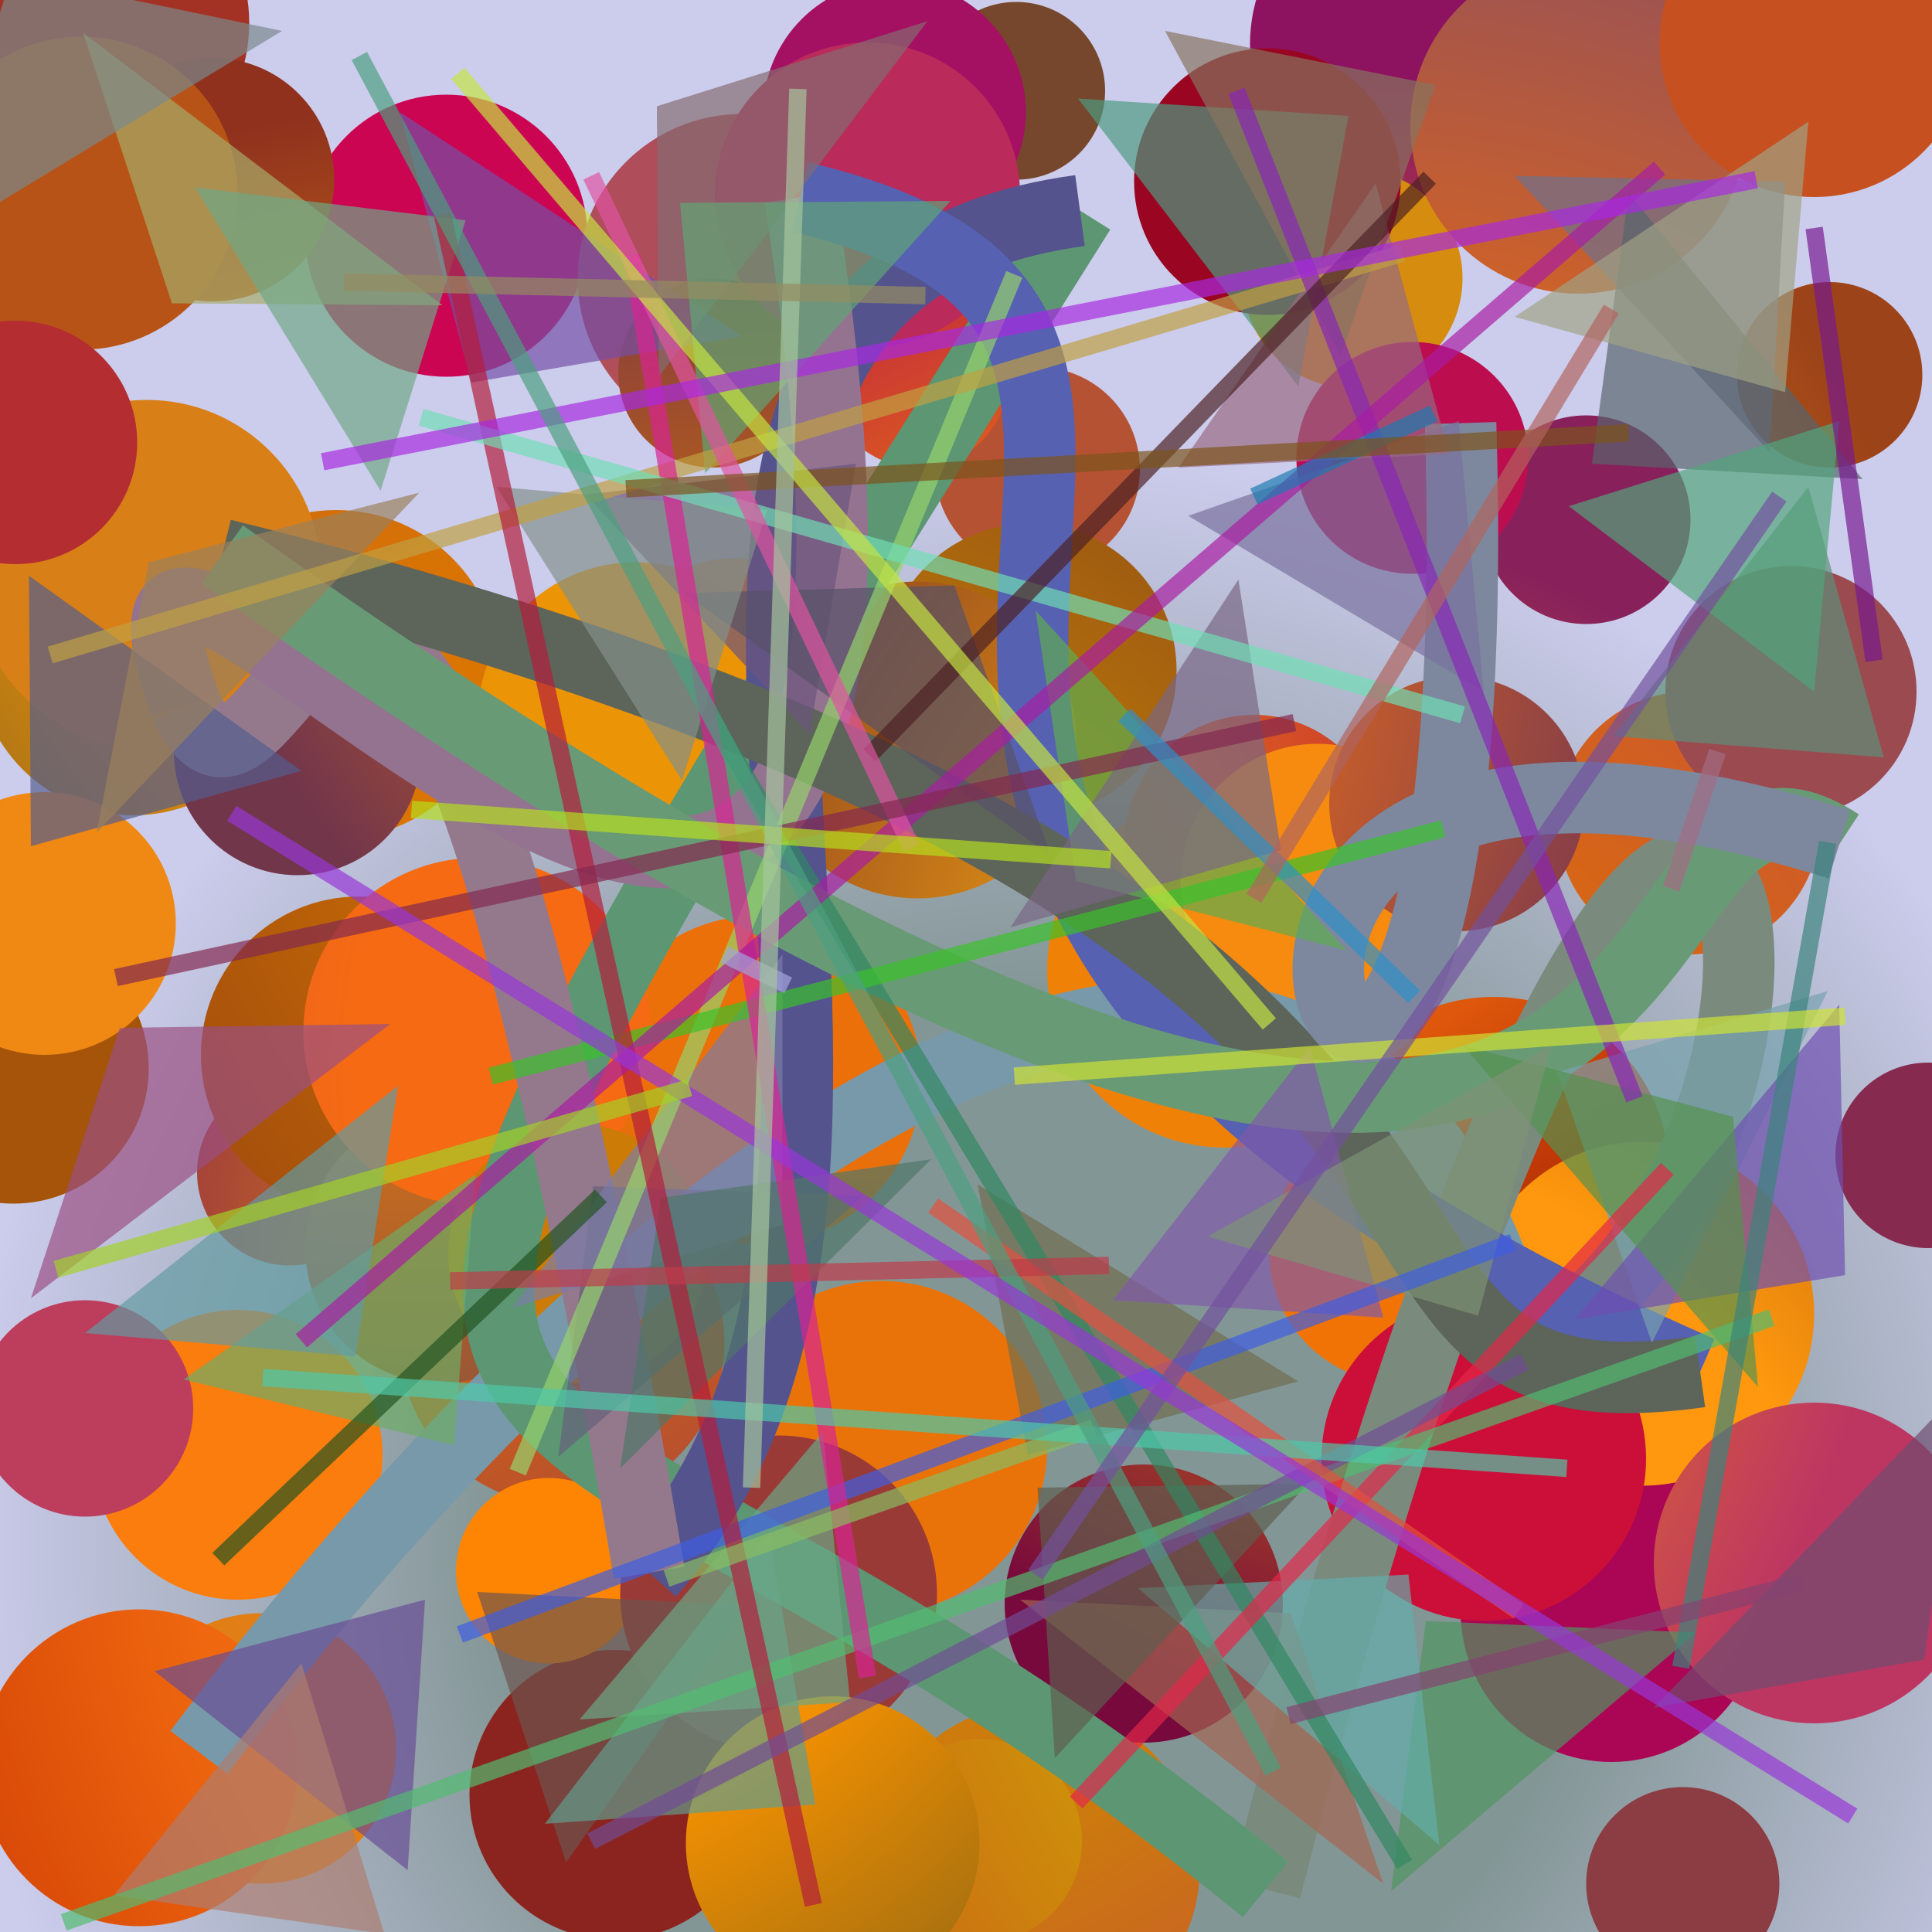 <?xml version="1.0" encoding="UTF-8"?>
<svg xmlns="http://www.w3.org/2000/svg" xmlns:xlink="http://www.w3.org/1999/xlink" width="500pt" height="500pt" viewBox="0 0 500 500" version="1.1">
<defs>
<radialGradient id="radial0" gradientUnits="userSpaceOnUse" cx="0.542" cy="0.796" fx="0.542" fy="0.796" r="0.6" gradientTransform="matrix(500,0,0,500,0,0)">
<stop offset="0.467" style="stop-color:rgb(51.5%,58.8%,58.7%);stop-opacity:1;"/>
<stop offset="0.933" style="stop-color:rgb(80%,80%,92.7%);stop-opacity:1;"/>
</radialGradient>
<radialGradient id="radial1" gradientUnits="userSpaceOnUse" cx="0.564" cy="0.22" fx="0.564" fy="0.22" r="0.6" gradientTransform="matrix(500,0,0,500,0,0)">
<stop offset="0.467" style="stop-color:rgb(97.1%,44.7%,6.1%);stop-opacity:1;"/>
<stop offset="0.933" style="stop-color:rgb(60%,6.7%,0.5%);stop-opacity:1;"/>
</radialGradient>
<radialGradient id="radial2" gradientUnits="userSpaceOnUse" cx="0.289" cy="0.673" fx="0.289" fy="0.673" r="0.6" gradientTransform="matrix(500,0,0,500,0,0)">
<stop offset="0.467" style="stop-color:rgb(98.3%,49.1%,5.3%);stop-opacity:1;"/>
<stop offset="0.933" style="stop-color:rgb(78.8%,6.3%,9.8%);stop-opacity:1;"/>
</radialGradient>
<radialGradient id="radial3" gradientUnits="userSpaceOnUse" cx="0.613" cy="0.571" fx="0.613" fy="0.571" r="0.6" gradientTransform="matrix(500,0,0,500,0,0)">
<stop offset="0.467" style="stop-color:rgb(93.9%,50.6%,2.7%);stop-opacity:1;"/>
<stop offset="0.933" style="stop-color:rgb(70.4%,21.9%,27.3%);stop-opacity:1;"/>
</radialGradient>
<radialGradient id="radial4" gradientUnits="userSpaceOnUse" cx="0.873" cy="0.605" fx="0.873" fy="0.605" r="0.6" gradientTransform="matrix(500,0,0,500,0,0)">
<stop offset="0.467" style="stop-color:rgb(94.6%,45%,1.9%);stop-opacity:1;"/>
<stop offset="0.933" style="stop-color:rgb(48%,27.9%,34.2%);stop-opacity:1;"/>
</radialGradient>
<radialGradient id="radial5" gradientUnits="userSpaceOnUse" cx="0.49" cy="0.8" fx="0.49" fy="0.8" r="0.6" gradientTransform="matrix(500,0,0,500,0,0)">
<stop offset="0.467" style="stop-color:rgb(98.6%,47.9%,3.8%);stop-opacity:1;"/>
<stop offset="0.933" style="stop-color:rgb(64.3%,19.6%,14.2%);stop-opacity:1;"/>
</radialGradient>
<radialGradient id="radial6" gradientUnits="userSpaceOnUse" cx="0.568" cy="0.81" fx="0.568" fy="0.81" r="0.6" gradientTransform="matrix(500,0,0,500,0,0)">
<stop offset="0.467" style="stop-color:rgb(95.1%,41.7%,8.8%);stop-opacity:1;"/>
<stop offset="0.933" style="stop-color:rgb(53.2%,13%,35.8%);stop-opacity:1;"/>
</radialGradient>
<radialGradient id="radial7" gradientUnits="userSpaceOnUse" cx="0.411" cy="0.694" fx="0.411" fy="0.694" r="0.6" gradientTransform="matrix(500,0,0,500,0,0)">
<stop offset="0.467" style="stop-color:rgb(80%,48.3%,4.7%);stop-opacity:1;"/>
<stop offset="0.933" style="stop-color:rgb(77.2%,25.9%,28.1%);stop-opacity:1;"/>
</radialGradient>
<radialGradient id="radial8" gradientUnits="userSpaceOnUse" cx="0.303" cy="0.614" fx="0.303" fy="0.614" r="0.6" gradientTransform="matrix(500,0,0,500,0,0)">
<stop offset="0.467" style="stop-color:rgb(92.8%,51.7%,5.8%);stop-opacity:1;"/>
<stop offset="0.933" style="stop-color:rgb(74.6%,12.2%,22.7%);stop-opacity:1;"/>
</radialGradient>
<radialGradient id="radial9" gradientUnits="userSpaceOnUse" cx="0.526" cy="0.676" fx="0.526" fy="0.676" r="0.6" gradientTransform="matrix(500,0,0,500,0,0)">
<stop offset="0.467" style="stop-color:rgb(82.1%,49.7%,7.9%);stop-opacity:1;"/>
<stop offset="0.933" style="stop-color:rgb(50.3%,6%,34.4%);stop-opacity:1;"/>
</radialGradient>
<radialGradient id="radial10" gradientUnits="userSpaceOnUse" cx="0.482" cy="0.307" fx="0.482" fy="0.307" r="0.6" gradientTransform="matrix(500,0,0,500,0,0)">
<stop offset="0.467" style="stop-color:rgb(85.5%,54.1%,9.4%);stop-opacity:1;"/>
<stop offset="0.933" style="stop-color:rgb(66.9%,1.8%,33.5%);stop-opacity:1;"/>
</radialGradient>
<radialGradient id="radial11" gradientUnits="userSpaceOnUse" cx="0.758" cy="0.227" fx="0.758" fy="0.227" r="0.6" gradientTransform="matrix(500,0,0,500,0,0)">
<stop offset="0.467" style="stop-color:rgb(87.4%,59.3%,4.7%);stop-opacity:1;"/>
<stop offset="0.933" style="stop-color:rgb(54.1%,10.6%,8.1%);stop-opacity:1;"/>
</radialGradient>
<radialGradient id="radial12" gradientUnits="userSpaceOnUse" cx="0.769" cy="0.231" fx="0.769" fy="0.231" r="0.6" gradientTransform="matrix(500,0,0,500,0,0)">
<stop offset="0.467" style="stop-color:rgb(98.9%,41.7%,2.2%);stop-opacity:1;"/>
<stop offset="0.933" style="stop-color:rgb(54.7%,14%,11.6%);stop-opacity:1;"/>
</radialGradient>
<radialGradient id="radial13" gradientUnits="userSpaceOnUse" cx="0.584" cy="0.719" fx="0.584" fy="0.719" r="0.6" gradientTransform="matrix(500,0,0,500,0,0)">
<stop offset="0.467" style="stop-color:rgb(86.1%,42%,4.6%);stop-opacity:1;"/>
<stop offset="0.933" style="stop-color:rgb(78%,32.6%,22%);stop-opacity:1;"/>
</radialGradient>
<radialGradient id="radial14" gradientUnits="userSpaceOnUse" cx="0.68" cy="0.876" fx="0.68" fy="0.876" r="0.6" gradientTransform="matrix(500,0,0,500,0,0)">
<stop offset="0.467" style="stop-color:rgb(100%,59.6%,5.3%);stop-opacity:1;"/>
<stop offset="0.933" style="stop-color:rgb(53.3%,24.3%,6.1%);stop-opacity:1;"/>
</radialGradient>
<radialGradient id="radial15" gradientUnits="userSpaceOnUse" cx="0.597" cy="0.724" fx="0.597" fy="0.724" r="0.6" gradientTransform="matrix(500,0,0,500,0,0)">
<stop offset="0.467" style="stop-color:rgb(99.5%,59.7%,6.1%);stop-opacity:1;"/>
<stop offset="0.933" style="stop-color:rgb(79.6%,2.1%,32.1%);stop-opacity:1;"/>
</radialGradient>
<radialGradient id="radial16" gradientUnits="userSpaceOnUse" cx="0.328" cy="0.344" fx="0.328" fy="0.344" r="0.6" gradientTransform="matrix(500,0,0,500,0,0)">
<stop offset="0.467" style="stop-color:rgb(80.8%,46.9%,6.7%);stop-opacity:1;"/>
<stop offset="0.933" style="stop-color:rgb(58.8%,16.1%,9.5%);stop-opacity:1;"/>
</radialGradient>
<radialGradient id="radial17" gradientUnits="userSpaceOnUse" cx="0.734" cy="0.551" fx="0.734" fy="0.551" r="0.6" gradientTransform="matrix(500,0,0,500,0,0)">
<stop offset="0.467" style="stop-color:rgb(90.7%,48.7%,0.2%);stop-opacity:1;"/>
<stop offset="0.933" style="stop-color:rgb(68.6%,30.3%,35.6%);stop-opacity:1;"/>
</radialGradient>
<radialGradient id="radial18" gradientUnits="userSpaceOnUse" cx="0.761" cy="0.881" fx="0.761" fy="0.881" r="0.6" gradientTransform="matrix(500,0,0,500,0,0)">
<stop offset="0.467" style="stop-color:rgb(87.2%,50.2%,4.4%);stop-opacity:1;"/>
<stop offset="0.933" style="stop-color:rgb(46.3%,27.8%,17.1%);stop-opacity:1;"/>
</radialGradient>
<radialGradient id="radial19" gradientUnits="userSpaceOnUse" cx="0.757" cy="0.603" fx="0.757" fy="0.603" r="0.6" gradientTransform="matrix(500,0,0,500,0,0)">
<stop offset="0.467" style="stop-color:rgb(86%,54.2%,7.8%);stop-opacity:1;"/>
<stop offset="0.933" style="stop-color:rgb(55.3%,7.5%,38.2%);stop-opacity:1;"/>
</radialGradient>
<radialGradient id="radial20" gradientUnits="userSpaceOnUse" cx="0.332" cy="0.583" fx="0.332" fy="0.583" r="0.6" gradientTransform="matrix(500,0,0,500,0,0)">
<stop offset="0.467" style="stop-color:rgb(85.5%,45.7%,0.5%);stop-opacity:1;"/>
<stop offset="0.933" style="stop-color:rgb(75.1%,37.6%,12.9%);stop-opacity:1;"/>
</radialGradient>
<radialGradient id="radial21" gradientUnits="userSpaceOnUse" cx="0.528" cy="0.258" fx="0.528" fy="0.258" r="0.6" gradientTransform="matrix(500,0,0,500,0,0)">
<stop offset="0.467" style="stop-color:rgb(84%,54.8%,5.6%);stop-opacity:1;"/>
<stop offset="0.933" style="stop-color:rgb(57.9%,37.8%,34.6%);stop-opacity:1;"/>
</radialGradient>
<radialGradient id="radial22" gradientUnits="userSpaceOnUse" cx="0.469" cy="0.315" fx="0.469" fy="0.315" r="0.6" gradientTransform="matrix(500,0,0,500,0,0)">
<stop offset="0.467" style="stop-color:rgb(92%,43.8%,4.1%);stop-opacity:1;"/>
<stop offset="0.933" style="stop-color:rgb(71.3%,39.7%,11.4%);stop-opacity:1;"/>
</radialGradient>
<radialGradient id="radial23" gradientUnits="userSpaceOnUse" cx="0.766" cy="0.84" fx="0.766" fy="0.84" r="0.6" gradientTransform="matrix(500,0,0,500,0,0)">
<stop offset="0.467" style="stop-color:rgb(85.6%,55.8%,5.1%);stop-opacity:1;"/>
<stop offset="0.933" style="stop-color:rgb(64.7%,32.8%,3.4%);stop-opacity:1;"/>
</radialGradient>
<radialGradient id="radial24" gradientUnits="userSpaceOnUse" cx="0.823" cy="0.347" fx="0.823" fy="0.347" r="0.6" gradientTransform="matrix(500,0,0,500,0,0)">
<stop offset="0.467" style="stop-color:rgb(84.3%,51.9%,4.5%);stop-opacity:1;"/>
<stop offset="0.933" style="stop-color:rgb(46.6%,3.6%,23.4%);stop-opacity:1;"/>
</radialGradient>
<radialGradient id="radial25" gradientUnits="userSpaceOnUse" cx="0.292" cy="0.448" fx="0.292" fy="0.448" r="0.6" gradientTransform="matrix(500,0,0,500,0,0)">
<stop offset="0.467" style="stop-color:rgb(95.8%,58.6%,5.8%);stop-opacity:1;"/>
<stop offset="0.933" style="stop-color:rgb(58.3%,5.4%,38.9%);stop-opacity:1;"/>
</radialGradient>
<radialGradient id="radial26" gradientUnits="userSpaceOnUse" cx="0.697" cy="0.496" fx="0.697" fy="0.496" r="0.6" gradientTransform="matrix(500,0,0,500,0,0)">
<stop offset="0.467" style="stop-color:rgb(88.7%,40.6%,9.5%);stop-opacity:1;"/>
<stop offset="0.933" style="stop-color:rgb(58.8%,31.7%,34.3%);stop-opacity:1;"/>
</radialGradient>
<radialGradient id="radial27" gradientUnits="userSpaceOnUse" cx="0.573" cy="0.741" fx="0.573" fy="0.741" r="0.6" gradientTransform="matrix(500,0,0,500,0,0)">
<stop offset="0.467" style="stop-color:rgb(91.4%,45%,3.6%);stop-opacity:1;"/>
<stop offset="0.933" style="stop-color:rgb(52.5%,28.7%,16.5%);stop-opacity:1;"/>
</radialGradient>
<radialGradient id="radial28" gradientUnits="userSpaceOnUse" cx="0.257" cy="0.612" fx="0.257" fy="0.612" r="0.6" gradientTransform="matrix(500,0,0,500,0,0)">
<stop offset="0.467" style="stop-color:rgb(94.8%,59.5%,7.3%);stop-opacity:1;"/>
<stop offset="0.933" style="stop-color:rgb(56.2%,19.4%,11.5%);stop-opacity:1;"/>
</radialGradient>
<radialGradient id="radial29" gradientUnits="userSpaceOnUse" cx="0.123" cy="0.364" fx="0.123" fy="0.364" r="0.6" gradientTransform="matrix(500,0,0,500,0,0)">
<stop offset="0.467" style="stop-color:rgb(87.6%,41.1%,0.3%);stop-opacity:1;"/>
<stop offset="0.933" style="stop-color:rgb(62.1%,26%,29.7%);stop-opacity:1;"/>
</radialGradient>
<radialGradient id="radial30" gradientUnits="userSpaceOnUse" cx="0.255" cy="0.738" fx="0.255" fy="0.738" r="0.6" gradientTransform="matrix(500,0,0,500,0,0)">
<stop offset="0.467" style="stop-color:rgb(88.4%,49.5%,8.5%);stop-opacity:1;"/>
<stop offset="0.933" style="stop-color:rgb(47.2%,7.8%,22.9%);stop-opacity:1;"/>
</radialGradient>
<radialGradient id="radial31" gradientUnits="userSpaceOnUse" cx="0.365" cy="0.149" fx="0.365" fy="0.149" r="0.6" gradientTransform="matrix(500,0,0,500,0,0)">
<stop offset="0.467" style="stop-color:rgb(98.6%,58.6%,1.6%);stop-opacity:1;"/>
<stop offset="0.933" style="stop-color:rgb(49.4%,38.2%,13.1%);stop-opacity:1;"/>
</radialGradient>
<radialGradient id="radial32" gradientUnits="userSpaceOnUse" cx="0.466" cy="0.477" fx="0.466" fy="0.477" r="0.6" gradientTransform="matrix(500,0,0,500,0,0)">
<stop offset="0.467" style="stop-color:rgb(93.4%,57.6%,4.5%);stop-opacity:1;"/>
<stop offset="0.933" style="stop-color:rgb(61.4%,26.2%,10%);stop-opacity:1;"/>
</radialGradient>
<radialGradient id="radial33" gradientUnits="userSpaceOnUse" cx="0.221" cy="0.755" fx="0.221" fy="0.755" r="0.6" gradientTransform="matrix(500,0,0,500,0,0)">
<stop offset="0.467" style="stop-color:rgb(89.5%,47.3%,4.2%);stop-opacity:1;"/>
<stop offset="0.933" style="stop-color:rgb(73.9%,5%,30.8%);stop-opacity:1;"/>
</radialGradient>
<radialGradient id="radial34" gradientUnits="userSpaceOnUse" cx="0.638" cy="0.126" fx="0.638" fy="0.126" r="0.6" gradientTransform="matrix(500,0,0,500,0,0)">
<stop offset="0.467" style="stop-color:rgb(82.5%,40%,2.6%);stop-opacity:1;"/>
<stop offset="0.933" style="stop-color:rgb(74.3%,24%,36.2%);stop-opacity:1;"/>
</radialGradient>
<radialGradient id="radial35" gradientUnits="userSpaceOnUse" cx="0.306" cy="0.511" fx="0.306" fy="0.511" r="0.6" gradientTransform="matrix(500,0,0,500,0,0)">
<stop offset="0.467" style="stop-color:rgb(99.8%,47.1%,5.2%);stop-opacity:1;"/>
<stop offset="0.933" style="stop-color:rgb(53%,16.3%,31%);stop-opacity:1;"/>
</radialGradient>
<radialGradient id="radial36" gradientUnits="userSpaceOnUse" cx="0.829" cy="0.779" fx="0.829" fy="0.779" r="0.6" gradientTransform="matrix(500,0,0,500,0,0)">
<stop offset="0.467" style="stop-color:rgb(80.9%,59.2%,3%);stop-opacity:1;"/>
<stop offset="0.933" style="stop-color:rgb(78.6%,29.5%,11%);stop-opacity:1;"/>
</radialGradient>
<radialGradient id="radial37" gradientUnits="userSpaceOnUse" cx="0.115" cy="0.67" fx="0.115" fy="0.67" r="0.6" gradientTransform="matrix(500,0,0,500,0,0)">
<stop offset="0.467" style="stop-color:rgb(99.2%,52.1%,1.1%);stop-opacity:1;"/>
<stop offset="0.933" style="stop-color:rgb(49.1%,19.8%,11.8%);stop-opacity:1;"/>
</radialGradient>
<radialGradient id="radial38" gradientUnits="userSpaceOnUse" cx="0.575" cy="0.281" fx="0.575" fy="0.281" r="0.6" gradientTransform="matrix(500,0,0,500,0,0)">
<stop offset="0.467" style="stop-color:rgb(85.1%,47.6%,0.2%);stop-opacity:1;"/>
<stop offset="0.933" style="stop-color:rgb(64.6%,31.1%,5%);stop-opacity:1;"/>
</radialGradient>
<radialGradient id="radial39" gradientUnits="userSpaceOnUse" cx="0.766" cy="0.267" fx="0.766" fy="0.267" r="0.6" gradientTransform="matrix(500,0,0,500,0,0)">
<stop offset="0.467" style="stop-color:rgb(87.9%,44.3%,6.1%);stop-opacity:1;"/>
<stop offset="0.933" style="stop-color:rgb(60.4%,22.9%,21.6%);stop-opacity:1;"/>
</radialGradient>
<radialGradient id="radial40" gradientUnits="userSpaceOnUse" cx="0.217" cy="0.212" fx="0.217" fy="0.212" r="0.6" gradientTransform="matrix(500,0,0,500,0,0)">
<stop offset="0.467" style="stop-color:rgb(93.5%,49.3%,4.2%);stop-opacity:1;"/>
<stop offset="0.933" style="stop-color:rgb(52%,30.4%,25.1%);stop-opacity:1;"/>
</radialGradient>
<radialGradient id="radial41" gradientUnits="userSpaceOnUse" cx="0.129" cy="0.819" fx="0.129" fy="0.819" r="0.6" gradientTransform="matrix(500,0,0,500,0,0)">
<stop offset="0.467" style="stop-color:rgb(94.5%,59.8%,1.4%);stop-opacity:1;"/>
<stop offset="0.933" style="stop-color:rgb(71.3%,32.3%,20.3%);stop-opacity:1;"/>
</radialGradient>
<radialGradient id="radial42" gradientUnits="userSpaceOnUse" cx="0.414" cy="0.432" fx="0.414" fy="0.432" r="0.6" gradientTransform="matrix(500,0,0,500,0,0)">
<stop offset="0.467" style="stop-color:rgb(85.3%,40%,0.6%);stop-opacity:1;"/>
<stop offset="0.933" style="stop-color:rgb(77.5%,31.5%,12.1%);stop-opacity:1;"/>
</radialGradient>
<radialGradient id="radial43" gradientUnits="userSpaceOnUse" cx="0.223" cy="0.671" fx="0.223" fy="0.671" r="0.6" gradientTransform="matrix(500,0,0,500,0,0)">
<stop offset="0.467" style="stop-color:rgb(96.9%,57.4%,0%);stop-opacity:1;"/>
<stop offset="0.933" style="stop-color:rgb(40.7%,33.3%,10.8%);stop-opacity:1;"/>
</radialGradient>
<radialGradient id="radial44" gradientUnits="userSpaceOnUse" cx="0.461" cy="0.553" fx="0.461" fy="0.553" r="0.6" gradientTransform="matrix(500,0,0,500,0,0)">
<stop offset="0.467" style="stop-color:rgb(96.1%,41.7%,7.5%);stop-opacity:1;"/>
<stop offset="0.933" style="stop-color:rgb(78.6%,30.2%,31.1%);stop-opacity:1;"/>
</radialGradient>
<radialGradient id="radial45" gradientUnits="userSpaceOnUse" cx="0.291" cy="0.717" fx="0.291" fy="0.717" r="0.6" gradientTransform="matrix(500,0,0,500,0,0)">
<stop offset="0.467" style="stop-color:rgb(81.7%,54.6%,0.9%);stop-opacity:1;"/>
<stop offset="0.933" style="stop-color:rgb(59.6%,33.1%,7.4%);stop-opacity:1;"/>
</radialGradient>
<radialGradient id="radial46" gradientUnits="userSpaceOnUse" cx="0.77" cy="0.7" fx="0.77" fy="0.7" r="0.6" gradientTransform="matrix(500,0,0,500,0,0)">
<stop offset="0.467" style="stop-color:rgb(96.5%,54.4%,1.6%);stop-opacity:1;"/>
<stop offset="0.933" style="stop-color:rgb(60.3%,2.2%,13.4%);stop-opacity:1;"/>
</radialGradient>
<radialGradient id="radial47" gradientUnits="userSpaceOnUse" cx="0.409" cy="0.694" fx="0.409" fy="0.694" r="0.6" gradientTransform="matrix(500,0,0,500,0,0)">
<stop offset="0.467" style="stop-color:rgb(93.5%,42%,6.3%);stop-opacity:1;"/>
<stop offset="0.933" style="stop-color:rgb(71.9%,32.6%,8.8%);stop-opacity:1;"/>
</radialGradient>
<radialGradient id="radial48" gradientUnits="userSpaceOnUse" cx="0.816" cy="0.74" fx="0.816" fy="0.74" r="0.6" gradientTransform="matrix(500,0,0,500,0,0)">
<stop offset="0.467" style="stop-color:rgb(94.1%,51.1%,1.4%);stop-opacity:1;"/>
<stop offset="0.933" style="stop-color:rgb(64.6%,6.6%,38.4%);stop-opacity:1;"/>
</radialGradient>
<radialGradient id="radial49" gradientUnits="userSpaceOnUse" cx="0.623" cy="0.1" fx="0.623" fy="0.1" r="0.6" gradientTransform="matrix(500,0,0,500,0,0)">
<stop offset="0.467" style="stop-color:rgb(99.1%,48.2%,3.9%);stop-opacity:1;"/>
<stop offset="0.933" style="stop-color:rgb(44.9%,21.1%,29.3%);stop-opacity:1;"/>
</radialGradient>
<radialGradient id="radial50" gradientUnits="userSpaceOnUse" cx="0.602" cy="0.174" fx="0.602" fy="0.174" r="0.6" gradientTransform="matrix(500,0,0,500,0,0)">
<stop offset="0.467" style="stop-color:rgb(89.8%,41.9%,0.4%);stop-opacity:1;"/>
<stop offset="0.933" style="stop-color:rgb(54.4%,23.9%,26.3%);stop-opacity:1;"/>
</radialGradient>
<radialGradient id="radial51" gradientUnits="userSpaceOnUse" cx="0.405" cy="0.817" fx="0.405" fy="0.817" r="0.6" gradientTransform="matrix(500,0,0,500,0,0)">
<stop offset="0.467" style="stop-color:rgb(95.5%,53.4%,5.1%);stop-opacity:1;"/>
<stop offset="0.933" style="stop-color:rgb(60.6%,29%,31%);stop-opacity:1;"/>
</radialGradient>
<radialGradient id="radial52" gradientUnits="userSpaceOnUse" cx="0.603" cy="0.257" fx="0.603" fy="0.257" r="0.6" gradientTransform="matrix(500,0,0,500,0,0)">
<stop offset="0.467" style="stop-color:rgb(96.6%,54.5%,5.7%);stop-opacity:1;"/>
<stop offset="0.933" style="stop-color:rgb(58.1%,23%,36.6%);stop-opacity:1;"/>
</radialGradient>
<radialGradient id="radial53" gradientUnits="userSpaceOnUse" cx="0.38" cy="0.797" fx="0.38" fy="0.797" r="0.6" gradientTransform="matrix(500,0,0,500,0,0)">
<stop offset="0.467" style="stop-color:rgb(93.8%,40.4%,5.9%);stop-opacity:1;"/>
<stop offset="0.933" style="stop-color:rgb(75.1%,16.6%,0.2%);stop-opacity:1;"/>
</radialGradient>
<radialGradient id="radial54" gradientUnits="userSpaceOnUse" cx="0.118" cy="0.234" fx="0.118" fy="0.234" r="0.6" gradientTransform="matrix(500,0,0,500,0,0)">
<stop offset="0.467" style="stop-color:rgb(84.8%,49.8%,9.2%);stop-opacity:1;"/>
<stop offset="0.933" style="stop-color:rgb(50%,1.1%,16.4%);stop-opacity:1;"/>
</radialGradient>
<radialGradient id="radial55" gradientUnits="userSpaceOnUse" cx="0.45" cy="0.764" fx="0.45" fy="0.764" r="0.6" gradientTransform="matrix(500,0,0,500,0,0)">
<stop offset="0.467" style="stop-color:rgb(80%,48.2%,2.2%);stop-opacity:1;"/>
<stop offset="0.933" style="stop-color:rgb(41.5%,37.1%,22.6%);stop-opacity:1;"/>
</radialGradient>
<radialGradient id="radial56" gradientUnits="userSpaceOnUse" cx="0.423" cy="0.565" fx="0.423" fy="0.565" r="0.6" gradientTransform="matrix(500,0,0,500,0,0)">
<stop offset="0.467" style="stop-color:rgb(95.9%,57.2%,1.9%);stop-opacity:1;"/>
<stop offset="0.933" style="stop-color:rgb(74.2%,21.3%,38.3%);stop-opacity:1;"/>
</radialGradient>
<radialGradient id="radial57" gradientUnits="userSpaceOnUse" cx="0.392" cy="0.661" fx="0.392" fy="0.661" r="0.6" gradientTransform="matrix(500,0,0,500,0,0)">
<stop offset="0.467" style="stop-color:rgb(83.6%,47.8%,0.2%);stop-opacity:1;"/>
<stop offset="0.933" style="stop-color:rgb(48.4%,19.7%,27.9%);stop-opacity:1;"/>
</radialGradient>
<radialGradient id="radial58" gradientUnits="userSpaceOnUse" cx="0.27" cy="0.503" fx="0.27" fy="0.503" r="0.6" gradientTransform="matrix(500,0,0,500,0,0)">
<stop offset="0.467" style="stop-color:rgb(94.2%,53.2%,7.8%);stop-opacity:1;"/>
<stop offset="0.933" style="stop-color:rgb(43%,37.9%,33.4%);stop-opacity:1;"/>
</radialGradient>
<radialGradient id="radial59" gradientUnits="userSpaceOnUse" cx="0.284" cy="0.304" fx="0.284" fy="0.304" r="0.6" gradientTransform="matrix(500,0,0,500,0,0)">
<stop offset="0.467" style="stop-color:rgb(98.4%,47%,6.3%);stop-opacity:1;"/>
<stop offset="0.933" style="stop-color:rgb(52.1%,24%,28.9%);stop-opacity:1;"/>
</radialGradient>
<radialGradient id="radial60" gradientUnits="userSpaceOnUse" cx="0.773" cy="0.561" fx="0.773" fy="0.561" r="0.6" gradientTransform="matrix(500,0,0,500,0,0)">
<stop offset="0.467" style="stop-color:rgb(80.9%,50.3%,9.1%);stop-opacity:1;"/>
<stop offset="0.933" style="stop-color:rgb(41.2%,11.7%,13.6%);stop-opacity:1;"/>
</radialGradient>
<radialGradient id="radial61" gradientUnits="userSpaceOnUse" cx="0.799" cy="0.561" fx="0.799" fy="0.561" r="0.6" gradientTransform="matrix(500,0,0,500,0,0)">
<stop offset="0.467" style="stop-color:rgb(90.5%,48.9%,1.8%);stop-opacity:1;"/>
<stop offset="0.933" style="stop-color:rgb(70.1%,17.8%,19.2%);stop-opacity:1;"/>
</radialGradient>
<radialGradient id="radial62" gradientUnits="userSpaceOnUse" cx="0.129" cy="0.356" fx="0.129" fy="0.356" r="0.6" gradientTransform="matrix(500,0,0,500,0,0)">
<stop offset="0.467" style="stop-color:rgb(80.9%,49.3%,4.8%);stop-opacity:1;"/>
<stop offset="0.933" style="stop-color:rgb(79.8%,5.8%,22.1%);stop-opacity:1;"/>
</radialGradient>
<radialGradient id="radial63" gradientUnits="userSpaceOnUse" cx="0.647" cy="0.583" fx="0.647" fy="0.583" r="0.6" gradientTransform="matrix(500,0,0,500,0,0)">
<stop offset="0.467" style="stop-color:rgb(94.7%,52.2%,2.5%);stop-opacity:1;"/>
<stop offset="0.933" style="stop-color:rgb(69%,1.5%,32.2%);stop-opacity:1;"/>
</radialGradient>
<radialGradient id="radial64" gradientUnits="userSpaceOnUse" cx="0.391" cy="0.397" fx="0.391" fy="0.397" r="0.6" gradientTransform="matrix(500,0,0,500,0,0)">
<stop offset="0.467" style="stop-color:rgb(92%,58%,1.8%);stop-opacity:1;"/>
<stop offset="0.933" style="stop-color:rgb(76.4%,29.5%,16.4%);stop-opacity:1;"/>
</radialGradient>
<radialGradient id="radial65" gradientUnits="userSpaceOnUse" cx="0.495" cy="0.816" fx="0.495" fy="0.816" r="0.6" gradientTransform="matrix(500,0,0,500,0,0)">
<stop offset="0.467" style="stop-color:rgb(85.1%,51%,2.3%);stop-opacity:1;"/>
<stop offset="0.933" style="stop-color:rgb(73%,16.5%,35.7%);stop-opacity:1;"/>
</radialGradient>
<clipPath id="clip1">
  <rect x="0" y="0" width="500" height="500"/>
</clipPath>
<g id="surface330" clip-path="url(#clip1)">
<rect x="0" y="0" width="500" height="500" style="fill:url(#radial0);stroke:none;"/>
<path style=" stroke:none;fill-rule:nonzero;fill:url(#radial1);" d="M 432 303.5 C 432 328.629 411.629 349 386.5 349 C 361.371 349 341 328.629 341 303.5 C 341 278.371 361.371 258 386.5 258 C 411.629 258 432 278.371 432 303.5 "/>
<path style=" stroke:none;fill-rule:nonzero;fill:url(#radial2);" d="M 99 376.5 C 99 397.211 82.211 414 61.5 414 C 40.789 414 24 397.211 24 376.5 C 24 355.789 40.789 339 61.5 339 C 82.211 339 99 355.789 99 376.5 "/>
<path style=" stroke:none;fill-rule:nonzero;fill:url(#radial3);" d="M 363 251 C 363 276.406 342.406 297 317 297 C 291.594 297 271 276.406 271 251 C 271 225.594 291.594 205 317 205 C 342.406 205 363 225.594 363 251 "/>
<path style=" stroke:none;fill-rule:nonzero;fill:url(#radial4);" d="M 396.5 324 C 396.5 342.777 381.277 358 362.5 358 C 343.723 358 328.5 342.777 328.5 324 C 328.5 305.223 343.723 290 362.5 290 C 381.277 290 396.5 305.223 396.5 324 "/>
<path style=" stroke:none;fill-rule:nonzero;fill:url(#radial5);" d="M 64.5 6 C 64.5 29.473 45.473 48.5 22 48.5 C -1.473 48.5 -20.5 29.473 -20.5 6 C -20.5 -17.473 -1.473 -36.5 22 -36.5 C 45.473 -36.5 64.5 -17.473 64.5 6 "/>
<path style=" stroke:none;fill-rule:nonzero;fill:url(#radial6);" d="M 437.5 134.5 C 437.5 149.41 425.41 161.5 410.5 161.5 C 395.59 161.5 383.5 149.41 383.5 134.5 C 383.5 119.59 395.59 107.5 410.5 107.5 C 425.41 107.5 437.5 119.59 437.5 134.5 "/>
<path style=" stroke:none;fill-rule:nonzero;fill:url(#radial7);" d="M 310.5 483.5 C 310.5 506.973 291.473 526 268 526 C 244.527 526 225.5 506.973 225.5 483.5 C 225.5 460.027 244.527 441 268 441 C 291.473 441 310.5 460.027 310.5 483.5 "/>
<path style=" stroke:none;fill-rule:nonzero;fill:url(#radial8);" d="M 358 218.5 C 358 237 343 252 324.5 252 C 306 252 291 237 291 218.5 C 291 200 306 185 324.5 185 C 343 185 358 200 358 218.5 "/>
<path style=" stroke:none;fill-rule:nonzero;fill:url(#radial9);" d="M 99 303.5 C 99 316.754 88.254 327.5 75 327.5 C 61.746 327.5 51 316.754 51 303.5 C 51 290.246 61.746 279.5 75 279.5 C 88.254 279.5 99 290.246 99 303.5 "/>
<path style=" stroke:none;fill-rule:nonzero;fill:url(#radial10);" d="M 456 417 C 456 438.539 438.539 456 417 456 C 395.461 456 378 438.539 378 417 C 378 395.461 395.461 378 417 378 C 438.539 378 456 395.461 456 417 "/>
<path style=" stroke:none;fill-rule:nonzero;fill:url(#radial11);" d="M 166.5 308.5 C 166.5 323.965 153.965 336.5 138.5 336.5 C 123.035 336.5 110.5 323.965 110.5 308.5 C 110.5 293.035 123.035 280.5 138.5 280.5 C 153.965 280.5 166.5 293.035 166.5 308.5 "/>
<path style=" stroke:none;fill-rule:nonzero;fill:url(#radial12);" d="M 196.5 464.5 C 196.5 485.211 179.711 502 159 502 C 138.289 502 121.5 485.211 121.5 464.5 C 121.5 443.789 138.289 427 159 427 C 179.711 427 196.5 443.789 196.5 464.5 "/>
<path style=" stroke:none;fill-rule:nonzero;fill:url(#radial13);" d="M 471 213 C 471 231.777 455.777 247 437 247 C 418.223 247 403 231.777 403 213 C 403 194.223 418.223 179 437 179 C 455.777 179 471 194.223 471 213 "/>
<path style=" stroke:none;fill-rule:nonzero;fill:url(#radial14);" d="M 469.5 340 C 469.5 364.578 449.578 384.5 425 384.5 C 400.422 384.5 380.5 364.578 380.5 340 C 380.5 315.422 400.422 295.5 425 295.5 C 449.578 295.5 469.5 315.422 469.5 340 "/>
<path style=" stroke:none;fill-rule:nonzero;fill:url(#radial15);" d="M 152 61 C 152 81.16 135.66 97.5 115.5 97.5 C 95.34 97.5 79 81.16 79 61 C 79 40.84 95.34 24.5 115.5 24.5 C 135.66 24.5 152 40.84 152 61 "/>
<path style=" stroke:none;fill-rule:nonzero;fill:url(#radial16);" d="M 131 255.5 C 131 269.582 119.582 281 105.5 281 C 91.418 281 80 269.582 80 255.5 C 80 241.418 91.418 230 105.5 230 C 119.582 230 131 241.418 131 255.5 "/>
<path style=" stroke:none;fill-rule:nonzero;fill:url(#radial17);" d="M 234.5 72 C 234.5 95.473 215.473 114.5 192 114.5 C 168.527 114.5 149.5 95.473 149.5 72 C 149.5 48.527 168.527 29.5 192 29.5 C 215.473 29.5 234.5 48.527 234.5 72 "/>
<path style=" stroke:none;fill-rule:nonzero;fill:url(#radial18);" d="M 286 23.5 C 286 36.203 275.703 46.5 263 46.5 C 250.297 46.5 240 36.203 240 23.5 C 240 10.797 250.297 0.5 263 0.5 C 275.703 0.5 286 10.797 286 23.5 "/>
<path style=" stroke:none;fill-rule:nonzero;fill:url(#radial19);" d="M 408.5 11.5 C 408.5 34.973 389.473 54 366 54 C 342.527 54 323.5 34.973 323.5 11.5 C 323.5 -11.973 342.527 -31 366 -31 C 389.473 -31 408.5 -11.973 408.5 11.5 "/>
<path style=" stroke:none;fill-rule:nonzero;fill:url(#radial20);" d="M 129.5 174.5 C 129.5 197.973 110.473 217 87 217 C 63.527 217 44.5 197.973 44.5 174.5 C 44.5 151.027 63.527 132 87 132 C 110.473 132 129.5 151.027 129.5 174.5 "/>
<path style=" stroke:none;fill-rule:nonzero;fill:url(#radial21);" d="M 378.5 72 C 378.5 87.738 365.738 100.5 350 100.5 C 334.262 100.5 321.5 87.738 321.5 72 C 321.5 56.262 334.262 43.5 350 43.5 C 365.738 43.5 378.5 56.262 378.5 72 "/>
<path style=" stroke:none;fill-rule:nonzero;fill:url(#radial22);" d="M 238.5 279.5 C 238.5 302.973 219.473 322 196 322 C 172.527 322 153.5 302.973 153.5 279.5 C 153.5 256.027 172.527 237 196 237 C 219.473 237 238.5 256.027 238.5 279.5 "/>
<path style=" stroke:none;fill-rule:nonzero;fill:url(#radial23);" d="M 38.5 276.5 C 38.5 295.828 22.828 311.5 3.5 311.5 C -15.828 311.5 -31.5 295.828 -31.5 276.5 C -31.5 257.172 -15.828 241.5 3.5 241.5 C 22.828 241.5 38.5 257.172 38.5 276.5 "/>
<path style=" stroke:none;fill-rule:nonzero;fill:url(#radial24);" d="M 332 415 C 332 434.883 315.883 451 296 451 C 276.117 451 260 434.883 260 415 C 260 395.117 276.117 379 296 379 C 315.883 379 332 395.117 332 415 "/>
<path style=" stroke:none;fill-rule:nonzero;fill:url(#radial25);" d="M 223 177.5 C 223 195.727 208.227 210.5 190 210.5 C 171.773 210.5 157 195.727 157 177.5 C 157 159.273 171.773 144.5 190 144.5 C 208.227 144.5 223 159.273 223 177.5 "/>
<path style=" stroke:none;fill-rule:nonzero;fill:url(#radial26);" d="M 452 32.5 C 452 56.523 432.523 76 408.5 76 C 384.477 76 365 56.523 365 32.5 C 365 8.477 384.477 -11 408.5 -11 C 432.523 -11 452 8.477 452 32.5 "/>
<path style=" stroke:none;fill-rule:nonzero;fill:url(#radial27);" d="M 271 374.5 C 271 398.25 251.75 417.5 228 417.5 C 204.25 417.5 185 398.25 185 374.5 C 185 350.75 204.25 331.5 228 331.5 C 251.75 331.5 271 350.75 271 374.5 "/>
<path style=" stroke:none;fill-rule:nonzero;fill:url(#radial28);" d="M 86.5 46.5 C 86.5 63.898 72.398 78 55 78 C 37.602 78 23.5 63.898 23.5 46.5 C 23.5 29.102 37.602 15 55 15 C 72.398 15 86.5 29.102 86.5 46.5 "/>
<path style=" stroke:none;fill-rule:nonzero;fill:url(#radial29);" d="M 187.5 347.5 C 187.5 370.695 168.695 389.5 145.5 389.5 C 122.305 389.5 103.5 370.695 103.5 347.5 C 103.5 324.305 122.305 305.5 145.5 305.5 C 168.695 305.5 187.5 324.305 187.5 347.5 "/>
<path style=" stroke:none;fill-rule:nonzero;fill:url(#radial30);" d="M 102.5 452.5 C 102.5 471.828 86.828 487.5 67.5 487.5 C 48.172 487.5 32.5 471.828 32.5 452.5 C 32.5 433.172 48.172 417.5 67.5 417.5 C 86.828 417.5 102.5 433.172 102.5 452.5 "/>
<path style=" stroke:none;fill-rule:nonzero;fill:url(#radial31);" d="M 75 170.5 C 75 192.867 56.867 211 34.5 211 C 12.133 211 -6 192.867 -6 170.5 C -6 148.133 12.133 130 34.5 130 C 56.867 130 75 148.133 75 170.5 "/>
<path style=" stroke:none;fill-rule:nonzero;fill:url(#radial32);" d="M 497.5 97 C 497.5 110.254 486.754 121 473.5 121 C 460.246 121 449.5 110.254 449.5 97 C 449.5 83.746 460.246 73 473.5 73 C 486.754 73 497.5 83.746 497.5 97 "/>
<path style=" stroke:none;fill-rule:nonzero;fill:url(#radial33);" d="M 395.5 118.5 C 395.5 135.07 382.07 148.5 365.5 148.5 C 348.93 148.5 335.5 135.07 335.5 118.5 C 335.5 101.93 348.93 88.5 365.5 88.5 C 382.07 88.5 395.5 101.93 395.5 118.5 "/>
<path style=" stroke:none;fill-rule:nonzero;fill:url(#radial34);" d="M 50 364.5 C 50 379.965 37.465 392.5 22 392.5 C 6.535 392.5 -6 379.965 -6 364.5 C -6 349.035 6.535 336.5 22 336.5 C 37.465 336.5 50 349.035 50 364.5 "/>
<path style=" stroke:none;fill-rule:nonzero;fill:url(#radial35);" d="M 523 299 C 523 312.254 512.254 323 499 323 C 485.746 323 475 312.254 475 299 C 475 285.746 485.746 275 499 275 C 512.254 275 523 285.746 523 299 "/>
<path style=" stroke:none;fill-rule:nonzero;fill:url(#radial36);" d="M 280 476.5 C 280 491.137 268.137 503 253.5 503 C 238.863 503 227 491.137 227 476.5 C 227 461.863 238.863 450 253.5 450 C 268.137 450 280 461.863 280 476.5 "/>
<path style=" stroke:none;fill-rule:nonzero;fill:url(#radial37);" d="M 166 406.5 C 166 419.754 155.254 430.5 142 430.5 C 128.746 430.5 118 419.754 118 406.5 C 118 393.246 128.746 382.5 142 382.5 C 155.254 382.5 166 393.246 166 406.5 "/>
<path style=" stroke:none;fill-rule:nonzero;fill:url(#radial38);" d="M 134 273 C 134 295.645 115.645 314 93 314 C 70.355 314 52 295.645 52 273 C 52 250.355 70.355 232 93 232 C 115.645 232 134 250.355 134 273 "/>
<path style=" stroke:none;fill-rule:nonzero;fill:url(#radial39);" d="M 242.5 412.5 C 242.5 435.145 224.145 453.5 201.5 453.5 C 178.855 453.5 160.5 435.145 160.5 412.5 C 160.5 389.855 178.855 371.5 201.5 371.5 C 224.145 371.5 242.5 389.855 242.5 412.5 "/>
<path style=" stroke:none;fill-rule:nonzero;fill:url(#radial40);" d="M 149 323 C 149 342.328 133.328 358 114 358 C 94.672 358 79 342.328 79 323 C 79 303.672 94.672 288 114 288 C 133.328 288 149 303.672 149 323 "/>
<path style=" stroke:none;fill-rule:nonzero;fill:url(#radial41);" d="M 295 121.5 C 295 136.137 283.137 148 268.5 148 C 253.863 148 242 136.137 242 121.5 C 242 106.863 253.863 95 268.5 95 C 283.137 95 295 106.863 295 121.5 "/>
<path style=" stroke:none;fill-rule:nonzero;fill:url(#radial42);" d="M 509.5 11 C 509.5 33.09 491.59 51 469.5 51 C 447.41 51 429.5 33.09 429.5 11 C 429.5 -11.09 447.41 -29 469.5 -29 C 491.59 -29 509.5 -11.09 509.5 11 "/>
<path style=" stroke:none;fill-rule:nonzero;fill:url(#radial43);" d="M 253.5 477 C 253.5 497.988 236.488 515 215.5 515 C 194.512 515 177.5 497.988 177.5 477 C 177.5 456.012 194.512 439 215.5 439 C 236.488 439 253.5 456.012 253.5 477 "/>
<path style=" stroke:none;fill-rule:nonzero;fill:url(#radial44);" d="M 168.5 267 C 168.5 291.852 148.352 312 123.5 312 C 98.648 312 78.5 291.852 78.5 267 C 78.5 242.148 98.648 222 123.5 222 C 148.352 222 168.5 242.148 168.5 267 "/>
<path style=" stroke:none;fill-rule:nonzero;fill:url(#radial45);" d="M 304.5 173.5 C 304.5 194.488 287.488 211.5 266.5 211.5 C 245.512 211.5 228.5 194.488 228.5 173.5 C 228.5 152.512 245.512 135.5 266.5 135.5 C 287.488 135.5 304.5 152.512 304.5 173.5 "/>
<path style=" stroke:none;fill-rule:nonzero;fill:url(#radial46);" d="M 362.5 47 C 362.5 66.055 347.055 81.5 328 81.5 C 308.945 81.5 293.5 66.055 293.5 47 C 293.5 27.945 308.945 12.5 328 12.5 C 347.055 12.5 362.5 27.945 362.5 47 "/>
<path style=" stroke:none;fill-rule:nonzero;fill:url(#radial47);" d="M 61.5 50 C 61.5 72.367 43.367 90.5 21 90.5 C -1.367 90.5 -19.5 72.367 -19.5 50 C -19.5 27.633 -1.367 9.5 21 9.5 C 43.367 9.5 61.5 27.633 61.5 50 "/>
<path style=" stroke:none;fill-rule:nonzero;fill:url(#radial48);" d="M 265.5 29 C 265.5 47.777 250.277 63 231.5 63 C 212.723 63 197.5 47.777 197.5 29 C 197.5 10.223 212.723 -5 231.5 -5 C 250.277 -5 265.5 10.223 265.5 29 "/>
<path style=" stroke:none;fill-rule:nonzero;fill:url(#radial49);" d="M 109 194.5 C 109 212.172 94.672 226.5 77 226.5 C 59.328 226.5 45 212.172 45 194.5 C 45 176.828 59.328 162.5 77 162.5 C 94.672 162.5 109 176.828 109 194.5 "/>
<path style=" stroke:none;fill-rule:nonzero;fill:url(#radial50);" d="M 460.5 487.5 C 460.5 501.309 449.309 512.5 435.5 512.5 C 421.691 512.5 410.5 501.309 410.5 487.5 C 410.5 473.691 421.691 462.5 435.5 462.5 C 449.309 462.5 460.5 473.691 460.5 487.5 "/>
<path style=" stroke:none;fill-rule:nonzero;fill:url(#radial51);" d="M 496 179 C 496 196.949 481.449 211.5 463.5 211.5 C 445.551 211.5 431 196.949 431 179 C 431 161.051 445.551 146.5 463.5 146.5 C 481.449 146.5 496 161.051 496 179 "/>
<path style=" stroke:none;fill-rule:nonzero;fill:url(#radial52);" d="M 376.5 228 C 376.5 247.605 360.605 263.5 341 263.5 C 321.395 263.5 305.5 247.605 305.5 228 C 305.5 208.395 321.395 192.5 341 192.5 C 360.605 192.5 376.5 208.395 376.5 228 "/>
<path style=" stroke:none;fill-rule:nonzero;fill:url(#radial53);" d="M 77 457.5 C 77 480.145 58.645 498.5 36 498.5 C 13.355 498.5 -5 480.145 -5 457.5 C -5 434.855 13.355 416.5 36 416.5 C 58.645 416.5 77 434.855 77 457.5 "/>
<path style=" stroke:none;fill-rule:nonzero;fill:url(#radial54);" d="M 83 148.5 C 83 173.352 62.852 193.5 38 193.5 C 13.148 193.5 -7 173.352 -7 148.5 C -7 123.648 13.148 103.5 38 103.5 C 62.852 103.5 83 123.648 83 148.5 "/>
<path style=" stroke:none;fill-rule:nonzero;fill:url(#radial55);" d="M 183 324.5 C 183 343 168 358 149.5 358 C 131 358 116 343 116 324.5 C 116 306 131 291 149.5 291 C 168 291 183 306 183 324.5 "/>
<path style=" stroke:none;fill-rule:nonzero;fill:url(#radial56);" d="M 511 404.5 C 511 427.418 492.418 446 469.5 446 C 446.582 446 428 427.418 428 404.5 C 428 381.582 446.582 363 469.5 363 C 492.418 363 511 381.582 511 404.5 "/>
<path style=" stroke:none;fill-rule:nonzero;fill:url(#radial57);" d="M 209 96.5 C 209 110.031 198.031 121 184.5 121 C 170.969 121 160 110.031 160 96.5 C 160 82.969 170.969 72 184.5 72 C 198.031 72 209 82.969 209 96.5 "/>
<path style=" stroke:none;fill-rule:nonzero;fill:url(#radial58);" d="M 45.5 239 C 45.5 257.777 30.277 273 11.5 273 C -7.277 273 -22.5 257.777 -22.5 239 C -22.5 220.223 -7.277 205 11.5 205 C 30.277 205 45.5 220.223 45.5 239 "/>
<path style=" stroke:none;fill-rule:nonzero;fill:url(#radial59);" d="M 410 208 C 410 226.227 395.227 241 377 241 C 358.773 241 344 226.227 344 208 C 344 189.773 358.773 175 377 175 C 395.227 175 410 189.773 410 208 "/>
<path style=" stroke:none;fill-rule:nonzero;fill:url(#radial60);" d="M 278.5 191.5 C 278.5 214.145 260.145 232.5 237.5 232.5 C 214.855 232.5 196.5 214.145 196.5 191.5 C 196.5 168.855 214.855 150.5 237.5 150.5 C 260.145 150.5 278.5 168.855 278.5 191.5 "/>
<path style=" stroke:none;fill-rule:nonzero;fill:url(#radial61);" d="M 35.5 114.5 C 35.5 131.898 21.398 146 4 146 C -13.398 146 -27.5 131.898 -27.5 114.5 C -27.5 97.102 -13.398 83 4 83 C 21.398 83 35.5 97.102 35.5 114.5 "/>
<path style=" stroke:none;fill-rule:nonzero;fill:url(#radial62);" d="M 426 377.5 C 426 400.695 407.195 419.5 384 419.5 C 360.805 419.5 342 400.695 342 377.5 C 342 354.305 360.805 335.5 384 335.5 C 407.195 335.5 426 354.305 426 377.5 "/>
<path style=" stroke:none;fill-rule:nonzero;fill:url(#radial63);" d="M 261 97.5 C 261 110.48 250.48 121 237.5 121 C 224.52 121 214 110.48 214 97.5 C 214 84.52 224.52 74 237.5 74 C 250.48 74 261 84.52 261 97.5 "/>
<path style=" stroke:none;fill-rule:nonzero;fill:url(#radial64);" d="M 205.5 186.5 C 205.5 209.145 187.145 227.5 164.5 227.5 C 141.855 227.5 123.5 209.145 123.5 186.5 C 123.5 163.855 141.855 145.5 164.5 145.5 C 187.145 145.5 205.5 163.855 205.5 186.5 "/>
<path style=" stroke:none;fill-rule:nonzero;fill:url(#radial65);" d="M 264 50.5 C 264 72.316 246.316 90 224.5 90 C 202.684 90 185 72.316 185 50.5 C 185 28.684 202.684 11 224.5 11 C 246.316 11 264 28.684 264 50.5 "/>
<path style="fill:none;stroke-width:0.037;stroke-linecap:butt;stroke-linejoin:miter;stroke:rgb(47%,59.8%,66.4%);stroke-opacity:1;stroke-miterlimit:10;" d="M 0.103 0.907 C 0.378 0.541 0.701 0.372 0.788 0.702 " transform="matrix(500,0,0,500,0,0)"/>
<path style="fill:none;stroke-width:0.037;stroke-linecap:butt;stroke-linejoin:miter;stroke:rgb(47.9%,54.4%,49.6%);stroke-opacity:1;stroke-miterlimit:10;" d="M 0.788 0.702 C 0.997 0.587 0.891 0.059 0.655 0.978 " transform="matrix(500,0,0,500,0,0)"/>
<path style="fill:none;stroke-width:0.037;stroke-linecap:butt;stroke-linejoin:miter;stroke:rgb(36.2%,58.7%,45.3%);stroke-opacity:1;stroke-miterlimit:10;" d="M 0.655 0.978 C 0.226 0.626 0.074 0.881 0.559 0.109 " transform="matrix(500,0,0,500,0,0)"/>
<path style="fill:none;stroke-width:0.037;stroke-linecap:butt;stroke-linejoin:miter;stroke:rgb(33%,32.8%,55.8%);stroke-opacity:1;stroke-miterlimit:10;" d="M 0.559 0.109 C 0.254 0.15 0.531 0.595 0.336 0.814 " transform="matrix(500,0,0,500,0,0)"/>
<path style="fill:none;stroke-width:0.037;stroke-linecap:butt;stroke-linejoin:miter;stroke:rgb(58%,47.3%,54.7%);stroke-opacity:1;stroke-miterlimit:10;" d="M 0.336 0.814 C 0.2 0.012 0.147 0.478 0.096 0.365 " transform="matrix(500,0,0,500,0,0)"/>
<path style="fill:none;stroke-width:0.037;stroke-linecap:butt;stroke-linejoin:miter;stroke:rgb(58.1%,45.1%,56.3%);stroke-opacity:1;stroke-miterlimit:10;" d="M 0.096 0.365 C 0.01 0.124 0.529 0.829 0.414 0.102 " transform="matrix(500,0,0,500,0,0)"/>
<path style="fill:none;stroke-width:0.037;stroke-linecap:butt;stroke-linejoin:miter;stroke:rgb(33.7%,38.2%,69.4%);stroke-opacity:1;stroke-miterlimit:10;" d="M 0.414 0.102 C 0.729 0.176 0.265 0.441 0.88 0.71 " transform="matrix(500,0,0,500,0,0)"/>
<path style="fill:none;stroke-width:0.037;stroke-linecap:butt;stroke-linejoin:miter;stroke:rgb(36.4%,39.2%,35.4%);stroke-opacity:1;stroke-miterlimit:10;" d="M 0.88 0.71 C 0.639 0.744 0.879 0.477 0.115 0.287 " transform="matrix(500,0,0,500,0,0)"/>
<path style="fill:none;stroke-width:0.037;stroke-linecap:butt;stroke-linejoin:miter;stroke:rgb(41.4%,60.5%,46.1%);stroke-opacity:1;stroke-miterlimit:10;" d="M 0.115 0.287 C 0.937 0.872 0.815 0.347 0.952 0.437 " transform="matrix(500,0,0,500,0,0)"/>
<path style="fill:none;stroke-width:0.037;stroke-linecap:butt;stroke-linejoin:miter;stroke:rgb(49.2%,53.5%,62.3%);stroke-opacity:1;stroke-miterlimit:10;" d="M 0.952 0.437 C 0.493 0.294 0.775 0.859 0.756 0.219 " transform="matrix(500,0,0,500,0,0)"/>
<path style=" stroke:none;fill-rule:nonzero;fill:rgb(66%,67.9%,41.8%);fill-opacity:0.684;" d="M 114.5 79 L 44.5 78.5 L 21.5 8.5 L 114.5 79 "/>
<path style=" stroke:none;fill-rule:nonzero;fill:rgb(46.1%,31%,65.3%);fill-opacity:0.684;" d="M 192 87 L 122 99 L 103.5 29 L 192 87 "/>
<path style=" stroke:none;fill-rule:nonzero;fill:rgb(30.8%,61%,50.7%);fill-opacity:0.684;" d="M 279 25.5 L 349 30 L 336 100 L 279 25.5 "/>
<path style=" stroke:none;fill-rule:nonzero;fill:rgb(43.9%,44.4%,55.9%);fill-opacity:0.684;" d="M 392 45.5 L 462 47 L 458 117 L 392 45.5 "/>
<path style=" stroke:none;fill-rule:nonzero;fill:rgb(36.1%,56.3%,47%);fill-opacity:0.684;" d="M 417.5 190.5 L 487.5 196 L 468 126 L 417.5 190.5 "/>
<path style=" stroke:none;fill-rule:nonzero;fill:rgb(47.9%,44.1%,61.7%);fill-opacity:0.684;" d="M 307.5 133.5 L 377.5 109 L 384 179 L 307.5 133.5 "/>
<path style=" stroke:none;fill-rule:nonzero;fill:rgb(42.5%,33.5%,49.6%);fill-opacity:0.684;" d="M 151.5 128 L 221.5 120 L 209.5 190 L 151.5 128 "/>
<path style=" stroke:none;fill-rule:nonzero;fill:rgb(33.1%,36.8%,56.3%);fill-opacity:0.684;" d="M 78 199.5 L 8 219 L 7.5 149 L 78 199.5 "/>
<path style=" stroke:none;fill-rule:nonzero;fill:rgb(60.6%,31.3%,50.9%);fill-opacity:0.684;" d="M 101 265 L 31 266 L 8 336 L 101 265 "/>
<path style=" stroke:none;fill-rule:nonzero;fill:rgb(39.9%,37.7%,48%);fill-opacity:0.684;" d="M 223.5 309.5 L 153.5 307 L 144.5 377 L 223.5 309.5 "/>
<path style=" stroke:none;fill-rule:nonzero;fill:rgb(44.3%,43.1%,31.2%);fill-opacity:0.684;" d="M 336 357.5 L 266 376.5 L 253 306.5 L 336 357.5 "/>
<path style=" stroke:none;fill-rule:nonzero;fill:rgb(47.2%,63.9%,68.7%);fill-opacity:0.684;" d="M 473 256.5 L 403 277.5 L 427.5 347.5 L 473 256.5 "/>
<path style=" stroke:none;fill-rule:nonzero;fill:rgb(31.7%,58.7%,38.1%);fill-opacity:0.684;" d="M 439 422.5 L 369 419.5 L 360 489.5 L 439 422.5 "/>
<path style=" stroke:none;fill-rule:nonzero;fill:rgb(64.9%,40.5%,32%);fill-opacity:0.684;" d="M 264 414 L 334 417.5 L 358 487.5 L 264 414 "/>
<path style=" stroke:none;fill-rule:nonzero;fill:rgb(43.1%,33.6%,31.3%);fill-opacity:0.684;" d="M 193.5 415.5 L 123.5 412 L 146.5 482 L 193.5 415.5 "/>
<path style=" stroke:none;fill-rule:nonzero;fill:rgb(34.1%,39.8%,42.4%);fill-opacity:0.684;" d="M 482 124 L 412 120 L 421.5 50 L 482 124 "/>
<path style=" stroke:none;fill-rule:nonzero;fill:rgb(32%,64.6%,48.2%);fill-opacity:0.684;" d="M 406 131 L 476 109 L 469.5 179 L 406 131 "/>
<path style=" stroke:none;fill-rule:nonzero;fill:rgb(41.1%,30.1%,58.6%);fill-opacity:0.684;" d="M 40 432.5 L 110 414 L 105.5 484 L 40 432.5 "/>
<path style=" stroke:none;fill-rule:nonzero;fill:rgb(38.9%,68%,67.3%);fill-opacity:0.684;" d="M 294.5 411 L 364.5 407.5 L 372.5 477.5 L 294.5 411 "/>
<path style=" stroke:none;fill-rule:nonzero;fill:rgb(48.7%,48.7%,66.2%);fill-opacity:0.684;" d="M 132.5 338.5 L 202.5 317 L 202.5 247 L 132.5 338.5 "/>
<path style=" stroke:none;fill-rule:nonzero;fill:rgb(59.8%,41.3%,51.2%);fill-opacity:0.684;" d="M 305 121 L 375 117.5 L 356 47.5 L 305 121 "/>
<path style=" stroke:none;fill-rule:nonzero;fill:rgb(43.1%,67.7%,39.9%);fill-opacity:0.684;" d="M 47.5 357 L 117.5 374 L 123 304 L 47.5 357 "/>
<path style=" stroke:none;fill-rule:nonzero;fill:rgb(36.6%,67.8%,31.1%);fill-opacity:0.684;" d="M 348.5 246 L 278.5 228 L 268 158 L 348.5 246 "/>
<path style=" stroke:none;fill-rule:nonzero;fill:rgb(43.6%,65.7%,52.6%);fill-opacity:0.684;" d="M 50.5 48.5 L 120.5 57 L 98.5 127 L 50.5 48.5 "/>
<path style=" stroke:none;fill-rule:nonzero;fill:rgb(43.7%,31.4%,69.9%);fill-opacity:0.684;" d="M 407.5 341.5 L 477.5 330 L 476 260 L 407.5 341.5 "/>
<path style=" stroke:none;fill-rule:nonzero;fill:rgb(50.7%,34.9%,66.8%);fill-opacity:0.684;" d="M 288 336.5 L 358 341 L 339 271 L 288 336.5 "/>
<path style=" stroke:none;fill-rule:nonzero;fill:rgb(52%,42.8%,44.1%);fill-opacity:0.684;" d="M 240 5.5 L 170 27.5 L 170.5 97.5 L 240 5.5 "/>
<path style=" stroke:none;fill-rule:nonzero;fill:rgb(43.9%,30.2%,44.3%);fill-opacity:0.684;" d="M 428 442 L 498 429.5 L 507.5 359.5 L 428 442 "/>
<path style=" stroke:none;fill-rule:nonzero;fill:rgb(33.7%,32.1%,40.8%);fill-opacity:0.684;" d="M 177 153.5 L 247 151.5 L 272 221.5 L 177 153.5 "/>
<path style=" stroke:none;fill-rule:nonzero;fill:rgb(38.5%,61.7%,56.4%);fill-opacity:0.684;" d="M 141 472 L 211 467 L 199 397 L 141 472 "/>
<path style=" stroke:none;fill-rule:nonzero;fill:rgb(60.8%,50.5%,36.3%);fill-opacity:0.684;" d="M 108.5 127.5 L 38.5 145.5 L 25 215.5 L 108.5 127.5 "/>
<path style=" stroke:none;fill-rule:nonzero;fill:rgb(53.4%,45.3%,37.3%);fill-opacity:0.684;" d="M 301.5 8 L 371.5 22 L 347 92 L 301.5 8 "/>
<path style=" stroke:none;fill-rule:nonzero;fill:rgb(63%,63.6%,52.5%);fill-opacity:0.684;" d="M 392 82 L 462 101.5 L 468 31.5 L 392 82 "/>
<path style=" stroke:none;fill-rule:nonzero;fill:rgb(68.2%,49.4%,44.2%);fill-opacity:0.684;" d="M 29.5 490.5 L 99.5 500.5 L 78 430.5 L 29.5 490.5 "/>
<path style=" stroke:none;fill-rule:nonzero;fill:rgb(48.2%,54.2%,55%);fill-opacity:0.684;" d="M 73 8 L 3 -6.5 L -18.5 63.5 L 73 8 "/>
<path style=" stroke:none;fill-rule:nonzero;fill:rgb(31.1%,46.7%,41.1%);fill-opacity:0.684;" d="M 241 300 L 171 310 L 160.5 380 L 241 300 "/>
<path style=" stroke:none;fill-rule:nonzero;fill:rgb(42.6%,66.1%,52.6%);fill-opacity:0.684;" d="M 150 445 L 220 440.5 L 213 370.5 L 150 445 "/>
<path style=" stroke:none;fill-rule:nonzero;fill:rgb(37.4%,65.3%,45.7%);fill-opacity:0.684;" d="M 246 52 L 176 52.5 L 182.5 122.5 L 246 52 "/>
<path style=" stroke:none;fill-rule:nonzero;fill:rgb(47.7%,40.4%,52.5%);fill-opacity:0.684;" d="M 261.5 240 L 331.5 220 L 320.5 150 L 261.5 240 "/>
<path style=" stroke:none;fill-rule:nonzero;fill:rgb(51.9%,56.7%,54.3%);fill-opacity:0.684;" d="M 128.5 126 L 198.5 132 L 176.5 202 L 128.5 126 "/>
<path style=" stroke:none;fill-rule:nonzero;fill:rgb(38.5%,61.1%,63.9%);fill-opacity:0.684;" d="M 22 345 L 92 351 L 103 281 L 22 345 "/>
<path style=" stroke:none;fill-rule:nonzero;fill:rgb(33.6%,57.4%,31.3%);fill-opacity:0.684;" d="M 378.5 270.5 L 448.5 289 L 455 359 L 378.5 270.5 "/>
<path style=" stroke:none;fill-rule:nonzero;fill:rgb(37.4%,36.7%,31.1%);fill-opacity:0.684;" d="M 338.5 384 L 268.5 385 L 273 455 L 338.5 384 "/>
<path style=" stroke:none;fill-rule:nonzero;fill:rgb(49.5%,58%,46%);fill-opacity:0.684;" d="M 312.5 320 L 382.5 340.5 L 401.5 270.5 L 312.5 320 "/>
<path style="fill:none;stroke-width:0.009;stroke-linecap:butt;stroke-linejoin:miter;stroke:rgb(18.9%,53.6%,38.6%);stroke-opacity:0.684;stroke-miterlimit:10;" d="M 0.368 0.372 L 0.727 0.965 " transform="matrix(500,0,0,500,0,0)"/>
<path style="fill:none;stroke-width:0.009;stroke-linecap:butt;stroke-linejoin:miter;stroke:rgb(58.9%,83.2%,42.5%);stroke-opacity:0.684;stroke-miterlimit:10;" d="M 0.268 0.762 L 0.525 0.142 " transform="matrix(500,0,0,500,0,0)"/>
<path style="fill:none;stroke-width:0.009;stroke-linecap:butt;stroke-linejoin:miter;stroke:rgb(24.4%,37.1%,89.5%);stroke-opacity:0.684;stroke-miterlimit:10;" d="M 0.783 0.643 L 0.238 0.846 " transform="matrix(500,0,0,500,0,0)"/>
<path style="fill:none;stroke-width:0.009;stroke-linecap:butt;stroke-linejoin:miter;stroke:rgb(89.5%,15%,28%);stroke-opacity:0.684;stroke-miterlimit:10;" d="M 0.557 0.933 L 0.863 0.605 " transform="matrix(500,0,0,500,0,0)"/>
<path style="fill:none;stroke-width:0.009;stroke-linecap:butt;stroke-linejoin:miter;stroke:rgb(63.6%,42.4%,51.6%);stroke-opacity:0.684;stroke-miterlimit:10;" d="M 0.865 0.46 L 0.889 0.389 " transform="matrix(500,0,0,500,0,0)"/>
<path style="fill:none;stroke-width:0.009;stroke-linecap:butt;stroke-linejoin:miter;stroke:rgb(75.6%,63.3%,25.7%);stroke-opacity:0.684;stroke-miterlimit:10;" d="M 0.726 0.131 L 0.026 0.339 " transform="matrix(500,0,0,500,0,0)"/>
<path style="fill:none;stroke-width:0.009;stroke-linecap:butt;stroke-linejoin:miter;stroke:rgb(53.4%,14.9%,71.3%);stroke-opacity:0.684;stroke-miterlimit:10;" d="M 0.846 0.569 L 0.64 0.047 " transform="matrix(500,0,0,500,0,0)"/>
<path style="fill:none;stroke-width:0.009;stroke-linecap:butt;stroke-linejoin:miter;stroke:rgb(32.1%,73.9%,44.4%);stroke-opacity:0.684;stroke-miterlimit:10;" d="M 0.917 0.682 L 0.033 0.995 " transform="matrix(500,0,0,500,0,0)"/>
<path style="fill:none;stroke-width:0.009;stroke-linecap:butt;stroke-linejoin:miter;stroke:rgb(23.3%,51.5%,49.1%);stroke-opacity:0.684;stroke-miterlimit:10;" d="M 0.87 0.863 L 0.946 0.436 " transform="matrix(500,0,0,500,0,0)"/>
<path style="fill:none;stroke-width:0.009;stroke-linecap:butt;stroke-linejoin:miter;stroke:rgb(22.5%,76.4%,16.1%);stroke-opacity:0.684;stroke-miterlimit:10;" d="M 0.747 0.429 L 0.254 0.557 " transform="matrix(500,0,0,500,0,0)"/>
<path style="fill:none;stroke-width:0.009;stroke-linecap:butt;stroke-linejoin:miter;stroke:rgb(85.2%,14.1%,58.2%);stroke-opacity:0.684;stroke-miterlimit:10;" d="M 0.327 0.132 L 0.449 0.868 " transform="matrix(500,0,0,500,0,0)"/>
<path style="fill:none;stroke-width:0.009;stroke-linecap:butt;stroke-linejoin:miter;stroke:rgb(46.8%,10.1%,56%);stroke-opacity:0.684;stroke-miterlimit:10;" d="M 0.97 0.342 L 0.939 0.118 " transform="matrix(500,0,0,500,0,0)"/>
<path style="fill:none;stroke-width:0.009;stroke-linecap:butt;stroke-linejoin:miter;stroke:rgb(70.5%,11.2%,23.4%);stroke-opacity:0.684;stroke-miterlimit:10;" d="M 0.421 0.986 L 0.229 0.111 " transform="matrix(500,0,0,500,0,0)"/>
<path style="fill:none;stroke-width:0.009;stroke-linecap:butt;stroke-linejoin:miter;stroke:rgb(44.1%,87%,71.1%);stroke-opacity:0.684;stroke-miterlimit:10;" d="M 0.218 0.216 L 0.757 0.37 " transform="matrix(500,0,0,500,0,0)"/>
<path style="fill:none;stroke-width:0.009;stroke-linecap:butt;stroke-linejoin:miter;stroke:rgb(30.1%,12.7%,14.1%);stroke-opacity:0.684;stroke-miterlimit:10;" d="M 0.74 0.092 L 0.45 0.391 " transform="matrix(500,0,0,500,0,0)"/>
<path style="fill:none;stroke-width:0.009;stroke-linecap:butt;stroke-linejoin:miter;stroke:rgb(66.7%,11.4%,63.4%);stroke-opacity:0.684;stroke-miterlimit:10;" d="M 0.859 0.087 L 0.156 0.694 " transform="matrix(500,0,0,500,0,0)"/>
<path style="fill:none;stroke-width:0.009;stroke-linecap:butt;stroke-linejoin:miter;stroke:rgb(10.7%,48.4%,69.5%);stroke-opacity:0.684;stroke-miterlimit:10;" d="M 0.742 0.214 L 0.649 0.257 " transform="matrix(500,0,0,500,0,0)"/>
<path style="fill:none;stroke-width:0.009;stroke-linecap:butt;stroke-linejoin:miter;stroke:rgb(88.4%,33.1%,63.5%);stroke-opacity:0.684;stroke-miterlimit:10;" d="M 0.306 0.091 L 0.472 0.439 " transform="matrix(500,0,0,500,0,0)"/>
<path style="fill:none;stroke-width:0.009;stroke-linecap:butt;stroke-linejoin:miter;stroke:rgb(51.9%,15.7%,31%);stroke-opacity:0.684;stroke-miterlimit:10;" d="M 0.67 0.374 L 0.06 0.506 " transform="matrix(500,0,0,500,0,0)"/>
<path style="fill:none;stroke-width:0.009;stroke-linecap:butt;stroke-linejoin:miter;stroke:rgb(18.5%,56.5%,78.3%);stroke-opacity:0.684;stroke-miterlimit:10;" d="M 0.732 0.516 L 0.582 0.37 " transform="matrix(500,0,0,500,0,0)"/>
<path style="fill:none;stroke-width:0.009;stroke-linecap:butt;stroke-linejoin:miter;stroke:rgb(44.4%,29.8%,58.5%);stroke-opacity:0.684;stroke-miterlimit:10;" d="M 0.789 0.705 L 0.306 0.953 " transform="matrix(500,0,0,500,0,0)"/>
<path style="fill:none;stroke-width:0.009;stroke-linecap:butt;stroke-linejoin:miter;stroke:rgb(48.9%,33%,10.8%);stroke-opacity:0.684;stroke-miterlimit:10;" d="M 0.324 0.253 L 0.843 0.224 " transform="matrix(500,0,0,500,0,0)"/>
<path style="fill:none;stroke-width:0.009;stroke-linecap:butt;stroke-linejoin:miter;stroke:rgb(89.5%,31.9%,24.2%);stroke-opacity:0.684;stroke-miterlimit:10;" d="M 0.483 0.624 L 0.786 0.834 " transform="matrix(500,0,0,500,0,0)"/>
<path style="fill:none;stroke-width:0.009;stroke-linecap:butt;stroke-linejoin:miter;stroke:rgb(77.3%,89.8%,26.2%);stroke-opacity:0.684;stroke-miterlimit:10;" d="M 0.657 0.53 L 0.237 0.038 " transform="matrix(500,0,0,500,0,0)"/>
<path style="fill:none;stroke-width:0.009;stroke-linecap:butt;stroke-linejoin:miter;stroke:rgb(69.3%,39%,36.8%);stroke-opacity:0.684;stroke-miterlimit:10;" d="M 0.649 0.465 L 0.834 0.16 " transform="matrix(500,0,0,500,0,0)"/>
<path style="fill:none;stroke-width:0.009;stroke-linecap:butt;stroke-linejoin:miter;stroke:rgb(13.5%,32.6%,13%);stroke-opacity:0.684;stroke-miterlimit:10;" d="M 0.311 0.619 L 0.113 0.807 " transform="matrix(500,0,0,500,0,0)"/>
<path style="fill:none;stroke-width:0.009;stroke-linecap:butt;stroke-linejoin:miter;stroke:rgb(75.1%,23%,28.6%);stroke-opacity:0.684;stroke-miterlimit:10;" d="M 0.574 0.655 L 0.233 0.663 " transform="matrix(500,0,0,500,0,0)"/>
<path style="fill:none;stroke-width:0.009;stroke-linecap:butt;stroke-linejoin:miter;stroke:rgb(52.5%,26.2%,44.2%);stroke-opacity:0.684;stroke-miterlimit:10;" d="M 0.667 0.888 L 0.933 0.819 " transform="matrix(500,0,0,500,0,0)"/>
<path style="fill:none;stroke-width:0.009;stroke-linecap:butt;stroke-linejoin:miter;stroke:rgb(64%,64.3%,86.6%);stroke-opacity:0.684;stroke-miterlimit:10;" d="M 0.375 0.494 L 0.408 0.51 " transform="matrix(500,0,0,500,0,0)"/>
<path style="fill:none;stroke-width:0.009;stroke-linecap:butt;stroke-linejoin:miter;stroke:rgb(66.2%,16.4%,88.3%);stroke-opacity:0.684;stroke-miterlimit:10;" d="M 0.167 0.239 L 0.909 0.093 " transform="matrix(500,0,0,500,0,0)"/>
<path style="fill:none;stroke-width:0.009;stroke-linecap:butt;stroke-linejoin:miter;stroke:rgb(54.2%,74.4%,38.5%);stroke-opacity:0.684;stroke-miterlimit:10;" d="M 0.345 0.817 L 0.566 0.739 " transform="matrix(500,0,0,500,0,0)"/>
<path style="fill:none;stroke-width:0.009;stroke-linecap:butt;stroke-linejoin:miter;stroke:rgb(30.3%,79.1%,66.6%);stroke-opacity:0.684;stroke-miterlimit:10;" d="M 0.811 0.76 L 0.136 0.713 " transform="matrix(500,0,0,500,0,0)"/>
<path style="fill:none;stroke-width:0.009;stroke-linecap:butt;stroke-linejoin:miter;stroke:rgb(30.2%,62.7%,49.9%);stroke-opacity:0.684;stroke-miterlimit:10;" d="M 0.186 0.029 L 0.659 0.917 " transform="matrix(500,0,0,500,0,0)"/>
<path style="fill:none;stroke-width:0.009;stroke-linecap:butt;stroke-linejoin:miter;stroke:rgb(71.3%,87.5%,12.2%);stroke-opacity:0.684;stroke-miterlimit:10;" d="M 0.213 0.419 L 0.575 0.445 " transform="matrix(500,0,0,500,0,0)"/>
<path style="fill:none;stroke-width:0.009;stroke-linecap:butt;stroke-linejoin:miter;stroke:rgb(81.4%,89.5%,20.3%);stroke-opacity:0.684;stroke-miterlimit:10;" d="M 0.955 0.526 L 0.525 0.557 " transform="matrix(500,0,0,500,0,0)"/>
<path style="fill:none;stroke-width:0.009;stroke-linecap:butt;stroke-linejoin:miter;stroke:rgb(45%,31.6%,62%);stroke-opacity:0.684;stroke-miterlimit:10;" d="M 0.536 0.815 L 0.921 0.257 " transform="matrix(500,0,0,500,0,0)"/>
<path style="fill:none;stroke-width:0.009;stroke-linecap:butt;stroke-linejoin:miter;stroke:rgb(59.5%,21.5%,84.6%);stroke-opacity:0.684;stroke-miterlimit:10;" d="M 0.12 0.421 L 0.959 0.94 " transform="matrix(500,0,0,500,0,0)"/>
<path style="fill:none;stroke-width:0.009;stroke-linecap:butt;stroke-linejoin:miter;stroke:rgb(65.6%,77.8%,62.2%);stroke-opacity:0.684;stroke-miterlimit:10;" d="M 0.389 0.77 L 0.413 0.046 " transform="matrix(500,0,0,500,0,0)"/>
<path style="fill:none;stroke-width:0.009;stroke-linecap:butt;stroke-linejoin:miter;stroke:rgb(58.6%,54.9%,38.2%);stroke-opacity:0.684;stroke-miterlimit:10;" d="M 0.479 0.153 L 0.178 0.146 " transform="matrix(500,0,0,500,0,0)"/>
<path style="fill:none;stroke-width:0.009;stroke-linecap:butt;stroke-linejoin:miter;stroke:rgb(64.1%,81.7%,15.7%);stroke-opacity:0.684;stroke-miterlimit:10;" d="M 0.029 0.657 L 0.357 0.563 " transform="matrix(500,0,0,500,0,0)"/>
</g>
</defs>
<g id="surface327">
<use xlink:href="#surface330"/>
</g>
</svg>
